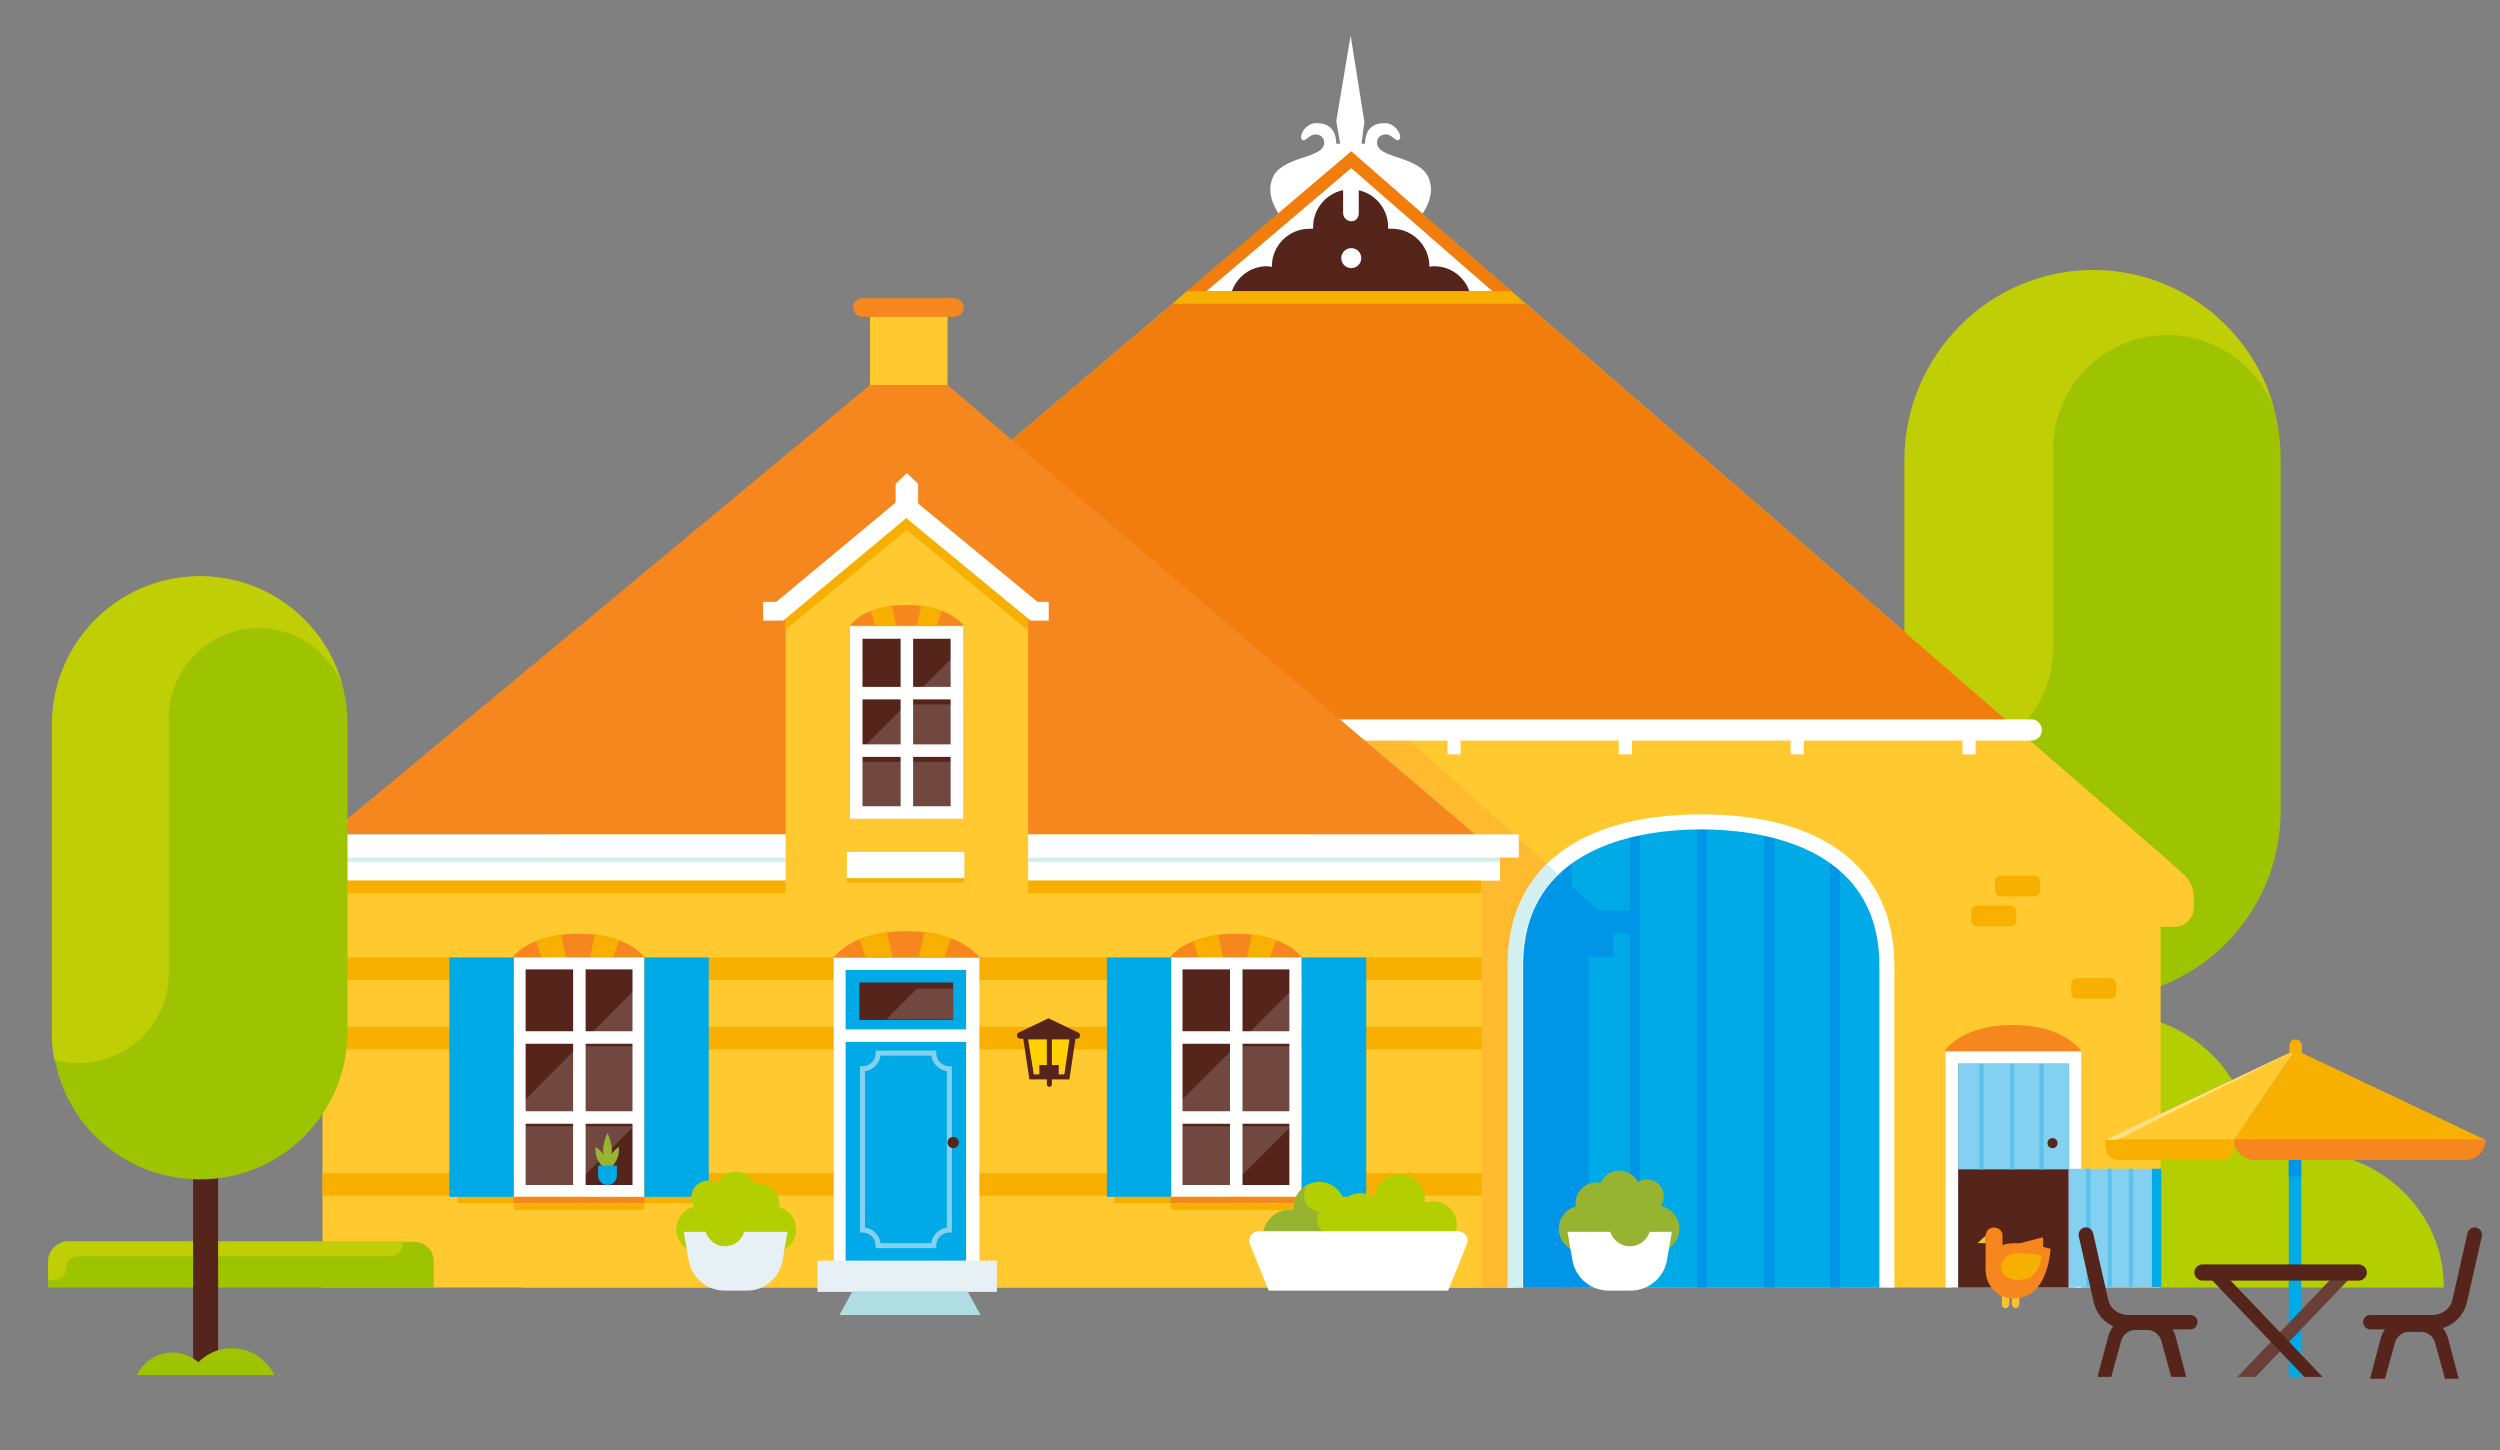 <svg id="rechts" xmlns="http://www.w3.org/2000/svg" width="400" height="232"><rect width="100%" height="100%" fill="#808080" stroke="none"/><style>.st0{fill:#b3cf01}.st1{fill:#55241a}.st2{fill:#9ec300}.st3{fill:#c0ce06}.st4{fill:#ffc92f}.st5{fill:#ffba2f}.st6{fill:#f17d0d}.st7{fill:#fff}.st8{fill:#84d0f0}.st9{fill:#5dc1eb}.st10{fill:#00aae6}.st11{fill:#f6861e}.st12{fill:#0095e6}.st13{fill:#d3f0f0}.st14{fill:#f8b000}.st15{fill:#ffe18b}.st16{fill:#6a3f36}.st17{fill:#fac133}.st18{fill:#71483f}.st19{fill:#96b432}.st20{fill:#e7f1f5}.st21{fill:#ffd100}.st22{fill:#b0dde2}</style><circle class="st0" cx="360.5" cy="185.1" r="2.6"/><path class="st0" d="M322.5 199.6v6.4H391v-.2c0-11.9-10.1-21.6-22.5-21.6-3 0-5.8.6-8.3 1.6.1-.7.1-1.3.1-2 0-11.9-10.1-21.6-22.5-21.6s-22.5 9.7-22.5 21.6c0 6.2 2.7 11.8 7.2 15.8z" id="XMLID_225_"/><g id="XMLID_200_"><g id="XMLID_218_"><path class="st1" d="M334.1 158.7h4v37.2h-4z" id="XMLID_224_"/></g><path class="st2" d="M334.9 159.8c16.6 0 30-13.5 30-30V73.3c0-16.6-13.5-30-30-30-16.6 0-30 13.5-30 30v56.5c0 16.6 13.5 30 30 30z" id="XMLID_217_"/><path class="st3" d="M334.9 43.2c13.9 0 25.6 9.5 29 22.3-2.6-6.9-9.3-11.9-17.1-11.9-10.1 0-18.2 8.1-18.3 18.2v31.8c0 10.1-8.2 18.3-18.3 18.3-1.7 0-3.4-.3-5-.7-.3-1.8-.5-3.6-.5-5.5V73.3c.2-16.6 13.7-30.1 30.2-30.1z" id="XMLID_216_"/></g><path class="st4" d="M349.5 140l-3.7-3.3L216.2 24.4 83.6 136.7V206h262.1v-57.7h2.2c1.7 0 3.1-1.4 3.1-3.1v-1.3c.1-1.4-.5-3-1.5-3.9z"/><path class="st5" d="M221.9 115.2l33.9 30.5h6.4v3.7h-4v3.7h-4V206l-29.1.1-18.5-84.2-2.3-6.7z"/><path class="st6" d="M216.2 24.4l-85.4 72.3v18.5H321z"/><path class="st7" d="M209.4 118.5H325c.9 0 1.7-.7 1.7-1.7 0-.9-.7-1.7-1.7-1.7H209.4c-.9 0-1.7.7-1.7 1.7s.7 1.7 1.7 1.7z"/><path class="st7" d="M231.6 117.8h2.1v2.9h-2.1zm27.4 0h2.1v2.9H259zm27.5 0h2.1v2.9h-2.1zm27.5 0h2.1v2.9H314z"/><path class="st1" d="M312.3 169.2h19.8V206h-19.8z"/><path class="st7" d="M331 206v-35.8h-17.7V206h-2v-37.8H333V206z"/><path class="st8" d="M331 187h13.3v18.9H331z"/><path class="st9" d="M333.8 187h.7v18.9h-.7zm3.4 0h.7v18.9h-.7zm3.4 0h.7v18.9h-.7z"/><path class="st10" d="M344.3 187h1.5v18.9h-1.5z"/><path class="st8" d="M313.3 170.2h17.8v16.9h-17.8z"/><circle class="st1" cx="328.4" cy="182.9" r=".8"/><path class="st9" d="M316.7 170.2h.7v16.9h-.7zm4.9 0h.7v16.9h-.7zm4.7 0h.7v16.9h-.7z"/><path class="st11" d="M333 168.2h-21.9s2.6-4.2 10.9-4.2c8.4 0 11 4.2 11 4.2z" id="XMLID_198_"/><path class="st10" d="M242.4 206v-51.5c0-16.4 13.3-23 29.7-23s29.7 6.6 29.7 23V206h-59.4z"/><path class="st12" d="M254.2 153.1h4v-3.7h4v-3.7h-6.4l-7.4-6.6c-3.7 3.6-6 8.7-6 15.4V206h11.8v-52.9z"/><path class="st12" d="M273.1 131.9h-1.6V206h1.6v-74.1zm-10.7 1.1h-1.6v73h1.6v-73zm-12.5 3.9V206h1.6v-69.1h-1.6zm44.5 1.3h-1.6V206h1.6v-67.8zm-10.5-5.2h-1.6v73h1.6v-73z"/><path class="st7" d="M272.2 130.3c19.7 0 30.9 8.8 30.9 24.2V206h-2.4v-51.5c0-19.7-20-21.8-28.5-21.8-8.6 0-28.5 2.1-28.5 21.8V206h.2-2.6v-51.5c-.1-15.4 11.2-24.2 30.9-24.2z"/><path class="st13" d="M241.2 154.5V206h2.4v-51.5c0-6.7 2.3-11.3 5.7-14.6l-1.8-1.7c-4.1 4.1-6.3 9.5-6.3 16.3z"/><g id="XMLID_180_"><path class="st14" d="M321.7 148.2h-5.4c-.5 0-.9-.4-.9-.9v-1.5c0-.5.4-.9.9-.9h5.4c.5 0 .9.4.9.9v1.5c0 .6-.4.9-.9.9z" id="XMLID_184_"/><path class="st14" d="M332.3 159.8h5.4c.5 0 .9-.4.9-.9v-1.5c0-.5-.4-.9-.9-.9h-5.4c-.5 0-.9.4-.9.9v1.5c0 .5.4.9.9.9z" id="XMLID_76_"/><path class="st14" d="M325.5 143.4h-5.4c-.5 0-.9-.4-.9-.9V141c0-.5.4-.9.9-.9h5.4c.5 0 .9.4.9.9v1.5c0 .5-.4.9-.9.9z" id="XMLID_181_"/></g><g id="XMLID_169_"><path class="st4" d="M139.2 50.3h12.4v23.5h-12.4z" id="XMLID_171_"/><path class="st11" d="M152.7 50.7H138c-.8 0-1.5-.7-1.5-1.5s.7-1.5 1.5-1.5h14.7c.8 0 1.5.7 1.5 1.5s-.7 1.5-1.5 1.5z"/></g><path class="st4" d="M51.6 134.4h185.5V206H51.6z" id="XMLID_168_"/><path class="st14" d="M51.6 187.7h185.5v3.6H51.6zm0-23.4h185.5v3.6H51.6zm0-11.1h185.5v3.6H51.6z"/><g id="XMLID_54_"><g id="XMLID_68_"><path class="st1" d="M391.2 220.6l-1.6-5.8c-.3-1-1.2-1.7-2.2-1.7h-2c-1 0-1.9.7-2.2 1.7l-1.6 5.8h-2.4l1.7-6.4c.5-2 2.3-3.4 4.4-3.4h2c2.1 0 3.9 1.4 4.4 3.4l1.7 6.4h-2.2z" id="XMLID_69_"/></g><g id="XMLID_64_"><g id="XMLID_66_"><path class="st1" d="M350.4 212.7h-10c-2.6 0-4.8-1.8-5.4-4.3l-2.4-10.6c-.1-.6.2-1.2.9-1.4.6-.1 1.2.2 1.4.9l2.4 10.6c.3 1.5 1.7 2.5 3.2 2.5h10c.6 0 1.1.5 1.1 1.1 0 .7-.5 1.2-1.2 1.2z" id="XMLID_67_"/></g><path class="st1" d="M337.8 220.3l1.6-5.8c.3-1 1.2-1.7 2.2-1.7h2c1 0 1.9.7 2.2 1.7l1.6 5.8h2.4l-1.7-6.4c-.5-2-2.3-3.4-4.4-3.4h-2c-2.1 0-3.9 1.4-4.4 3.4l-1.7 6.4h2.2z" id="XMLID_65_"/></g><g id="XMLID_58_"><path class="st10" d="M366.2 185.5h2v34.8h-2z" id="XMLID_63_"/><path class="st12" d="M366.2 185.5h2v2.7h-2z" id="XMLID_62_"/><path class="st14" d="M367.3 168l-9.9 14.4h40.3z"/><path class="st4" d="M357.4 182.4h-20.5l30.4-14.4z" id="XMLID_61_"/><path class="st11" d="M394.4 185.6h-33.7c-1.8 0-3.3-1.5-3.3-3.3h40.3c0 1.9-1.5 3.3-3.3 3.3z" id="XMLID_60_"/><path class="st14" d="M355.4 185.6H339c-1.2 0-2.1-.9-2.1-2.1v-1.2h20.6v1.2c0 1.2-.9 2.1-2.1 2.1z" id="XMLID_59_"/><path class="st15" d="M367.3 168l-28.7 14.4h-1.7z"/><path class="st14" d="M368.3 168.5v-1.2c0-.6-.5-1-1-1-.6 0-1 .5-1 1v1.2h2z"/></g><path class="st16" d="M360.9 220.3l15.1-15.8-1.5-1.5-16.5 17.3z"/><path class="st1" d="M352.4 204.9h25c.7 0 1.3-.6 1.3-1.3 0-.7-.6-1.3-1.3-1.3h-25c-.7 0-1.3.6-1.3 1.3 0 .7.6 1.3 1.3 1.3z" id="XMLID_57_"/><path class="st1" d="M371.6 220.3L355.1 203l-1.5 1.5 15.1 15.8z"/><g id="XMLID_55_"><path class="st1" d="M379.3 212.7h10c2.6 0 4.8-1.8 5.4-4.3l2.4-10.6c.1-.6-.2-1.2-.9-1.4-.6-.1-1.2.2-1.4.9l-2.4 10.6c-.3 1.5-1.7 2.5-3.2 2.5h-10c-.6 0-1.1.5-1.1 1.1 0 .7.5 1.2 1.2 1.2z" id="XMLID_56_"/></g></g><path class="st2" d="M7.7 206h61.7v-4.2c0-1.7-1.4-3.1-3.1-3.1H10.8c-1.7 0-3.1 1.4-3.1 3.1v4.2z" id="XMLID_40_"/><path class="st3" d="M7.7 201.8v3h1c1 0 1.9-.8 1.9-1.9s.8-1.9 1.9-1.9h50c1 0 1.9-.8 1.9-1.9v-.5H10.8c-1.7.1-3.1 1.5-3.1 3.2z"/><g id="XMLID_22_"><g id="XMLID_27_"><path class="st17" d="M320.9 209.3c.3 0 .6-.3.6-.6v-3c0-.3-.3-.6-.6-.6s-.6.3-.6.6v3c0 .4.3.6.6.6z" id="XMLID_30_"/><path class="st17" d="M322.5 209.3c.3 0 .6-.3.6-.6v-3c0-.3-.3-.6-.6-.6s-.6.3-.6.6v3c.1.4.3.6.6.6z" id="XMLID_29_"/><path class="st11" d="M320.2 199.3c2.2-1.1 7.9.5 7.9.5s-.3 6-3.8 7.5c-2.3 1-5 .3-6.1-2-1.1-2.1-.3-4.8 2-6z" id="XMLID_28_"/></g><path class="st11" d="M319 196.4c-.7 0-1.3.6-1.3 1.3v5.6l2.7-2.5v-3.2c0-.6-.6-1.2-1.4-1.2z" id="XMLID_26_"/><path class="st17" d="M317.7 197.7l-1.3 1.2h1.3z" id="XMLID_25_"/><path class="st11" d="M326.9 198.1v2.3l-4.8-1.2 4.6-1.2c.1 0 .2.1.2.1z" id="XMLID_24_"/><path class="st14" d="M322.9 204.8c.5 0 .9-.1 1.4-.2 1.6-.5 2.2-2.4 2.4-3.7-.9-.2-2.3-.4-3.5-.4-.9 0-1.3.1-1.5.2-1.4.6-1.9 1.9-1.2 3 .4.7 1.3 1.1 2.4 1.1z" id="XMLID_23_"/></g><path class="st14" d="M91.8 191.5h20.9v1H91.8z"/><path class="st11" d="M103.1 153.2H82s2.5-3.8 10.6-3.8 10.5 3.8 10.5 3.8z" id="XMLID_83_"/><path class="st14" d="M85.8 150.6l.9 2.7h3.9l-.8-3.7c-1.7.2-3 .5-4 1zm9.4-1.1l-.8 3.7h3.7l1-2.8c-1.1-.3-2.4-.7-3.9-.9z" id="XMLID_71_"/><path class="st1" d="M83.7 154.1h18v36.6h-18z"/><path class="st18" d="M93.3 167.4v-.7h8.3v-8.4l-17.9 18v14.3H91l10.4-10.4H84.1v-.7h17.3v.7l.2-.2v-12.6z"/><path class="st19" d="M97.9 184.1c0 1.5-.7 2.8-.7 2.8s-.7-1.2-.7-2.8c0-1.5.7-2.8.7-2.8s.7 1.3.7 2.8z"/><path class="st19" d="M96.8 185.2c.5 1.1.4 2.2.4 2.2s-.9-.6-1.5-1.7-.4-2.2-.4-2.2 1 .6 1.5 1.7z"/><path class="st19" d="M97.5 185.2c-.5 1.1-.4 2.2-.4 2.2s.9-.6 1.5-1.7.4-2.2.4-2.2-.9.6-1.5 1.7z"/><path class="st10" d="M97.2 189.6c-.8 0-1.5-.7-1.5-1.5v-1.6h3v1.6c0 .8-.7 1.5-1.5 1.5z"/><path class="st7" d="M82.2 153.2v38.3h20.9v-38.3H82.2zm19 36.4H84.1v-34.5h17.1v34.5z"/><path class="st7" d="M83.1 165h19.1v2H83.1zm0 12.8h19.1v2H83.1z"/><path class="st7" d="M91.7 153.8h2v36.8h-2z"/><path class="st10" d="M103.1 153.2h10.3v38.3h-10.3z"/><path class="st14" d="M73.2 191.5h20.9v1H73.2z"/><path class="st10" d="M71.9 153.2h10.3v38.3H71.9z"/><path class="st11" d="M82.2 191.5h20.9v1H82.2z"/><path class="st14" d="M102.6 193.6H82.7c-.3 0-.5-.2-.5-.5v-.5h20.9v.5c0 .3-.2.5-.5.5z"/><path class="st11" d="M208.3 153.2h-21.1s2.5-3.8 10.6-3.8c8 0 10.5 3.8 10.5 3.8z" id="XMLID_6_"/><path class="st14" d="M190.9 150.6l.9 2.7h3.9l-.8-3.7c-1.6.2-2.9.5-4 1zm9.4-1.1l-.8 3.7h3.7l1-2.8c-1.1-.3-2.3-.7-3.9-.9z" id="XMLID_1_"/><path class="st1" d="M188.8 154.1h18v36.6h-18z"/><path class="st18" d="M198.4 167.4v-.7h8.4v-8.4l-18 18v14.3h7.3l10.5-10.4h-17.4v-.7h17.4v.7l.2-.2v-12.6z"/><path class="st7" d="M187.3 153.2v38.3h20.9v-38.3h-20.9zm19 36.4h-17.1v-34.5h17.1v34.5z"/><path class="st7" d="M188.3 165h19.1v2h-19.1zm0 12.8h19.1v2h-19.1z"/><path class="st7" d="M196.8 153.8h2v36.8h-2z"/><path class="st10" d="M208.3 153.2h10.3v38.3h-10.3z"/><path class="st14" d="M196.9 191.5h20.9v1h-20.9z"/><path class="st10" d="M177.1 153.2h10.3v38.3h-10.3z"/><path class="st14" d="M178.3 191.5h20.9v1h-20.9z"/><path class="st11" d="M187.3 191.5h20.9v1h-20.9z"/><path class="st14" d="M207.7 193.6h-19.9c-.3 0-.5-.2-.5-.5v-.5h20.9v.5c.1.3-.2.5-.5.5z"/><path class="st11" d="M52.6 133.5H236l-84.4-71.9h-12.4z"/><path class="st7" d="M46.6 133.5H243v3.7H46.6zm3 3.7H240v3.7H49.6z"/><path class="st13" d="M49.6 137.2H240v.7H49.6z"/><path class="st10" d="M133.9 155.2h20.7v46.7h-20.7z"/><path class="st7" d="M156.7 203.9h-23.3v-50.7h23.3v50.7zm-21.4-2h19.3v-46.7h-19.3v46.7z"/><path class="st20" d="M130.8 201.7h28.7v5h-28.7z" id="XMLID_80_"/><path class="st1" d="M137.5 157.2h15v6h-15z"/><path class="st8" d="M149.8 199.7h-9.7v-.4c0-1.1-.9-2.1-2.1-2.1h-.4v-26.6h.4c1.1 0 2.1-.9 2.1-2.1v-.4h9.7v.4c0 1.1.9 2.1 2.1 2.1h.4v26.6h-.4c-1.1 0-2.1.9-2.1 2.1v.4zm-8.9-.8h8.1c.2-1.3 1.2-2.3 2.5-2.5v-25c-1.3-.2-2.3-1.2-2.5-2.5h-8.1c-.2 1.3-1.2 2.3-2.5 2.5v25c1.3.2 2.3 1.2 2.5 2.5z"/><circle class="st1" cx="152.5" cy="182.8" r=".9"/><path class="st7" d="M133.9 164.7h22.2v2h-22.2z"/><path class="st18" d="M152.5 163.1v-4.9h-5.8l-4.9 4.9z"/><path class="st11" d="M156.7 153.2h-23.3s2.7-4.2 11.6-4.2 11.7 4.2 11.7 4.2z" id="XMLID_15_"/><path class="st14" d="M137.5 150.2l1 2.9h4.3l-.9-4c-1.8.3-3.2.7-4.4 1.1zm10.4-1.1l-.9 4.1h4.1l1.1-3.1c-1.2-.4-2.6-.8-4.3-1z" id="XMLID_7_"/><path class="st14" d="M52.6 140.9H237v2H52.6z"/><path class="st4" d="M164.5 97L145 80.9 125.7 97v47.5h38.8z"/><path class="st14" d="M125.7 100.7l19.4-15.9 19.4 16.1V97L145 80.9 125.7 97z"/><path class="st7" d="M167.8 99.3h-2.9L145 82.9l-19.7 16.4h-3.2v-3h2.1L145 79l21 17.3h1.8z"/><path class="st1" d="M137.6 101.2h15.1v28.6h-15.1z"/><path class="st18" d="M146 111.6h6.2v1.1H145l-7.4 7.4v.7h14.6v1.1h-14.6v8h15V105z"/><path class="st7" d="M154.2 131H136v-30.8h18.1V131zm-16.2-2h14.1v-26.8H138V129z"/><path class="st7" d="M144.1 101.1h2v29.4h-2z"/><path class="st7" d="M137 109.9h16.3v2H137zm0 9.2h16.3v2H137z"/><path class="st11" d="M154.2 100.1H136s2.1-3.3 9-3.3 9.2 3.3 9.2 3.3z" id="XMLID_75_"/><path class="st14" d="M139.3 97.8l.8 2.3h3.3l-.7-3.1c-1.4.1-2.5.4-3.4.8zm8.1-.9l-.7 3.2h3.2l.8-2.4c-.9-.3-2-.6-3.3-.8z" id="XMLID_18_"/><path class="st14" d="M135.5 140.5h18.8v.7h-18.8z"/><path class="st7" d="M135.5 136.3h18.8v4.2h-18.8zM146.9 81h-3.6v-3.6l1.8-1.7 1.8 1.7z"/><g id="XMLID_1481_"><path class="st21" d="M170.9 170.8l.8-5h-7.6l.7 5z" id="XMLID_1492_"/><path class="st1" d="M167.9 173.9c-.2 0-.4-.2-.4-.4v-7.6c0-.2.2-.4.4-.4s.4.2.4.4v7.6c0 .2-.2.4-.4.4z" id="XMLID_1485_"/><path class="st1" d="M171.1 172.7h-6.4l-1.1-7.3h8.6l-1.1 7.3zm-5.7-.8h4.9l.8-5.6h-6.6l.9 5.6z" id="XMLID_1484_"/><path class="st1" d="M167.6 163l-4.6 2.2c-.5.2-.3 1 .2 1h9.1c.6 0 .7-.8.2-1l-4.6-2.2c.1-.1-.1-.1-.3 0z" id="XMLID_1483_"/><path class="st1" d="M166.3 170.4h3.1v1.9h-3.1z" id="XMLID_1482_"/></g><path class="st7" d="M222.4 31s.9-.3.9-1.9c0-1.6-4.9-3-4.9-6 0-2.6 1.4-3.4 3.2-3.4 1.7 0 2.8 2 2.3 2.6-.4.6-1.2-.8-2.1-.8-1.1 0-1.7.8-1.4 1.8.8 2.1 6.8 1.8 8.2 5.2s-1.8 6.7-1.8 6.7l-4.4-4.2zm-12.6 0s-.9-.3-.9-1.9c0-1.6 4.9-3 4.9-6 0-2.6-1.4-3.4-3.2-3.4-1.7 0-2.8 2-2.3 2.6.4.6 1.2-.8 2.1-.8 1.1 0 1.7.8 1.4 1.8-.8 2.1-6.8 1.8-8.2 5.2s1.8 6.7 1.8 6.7l4.4-4.2zm7.7-5.4h-2.6l-1.1-6.2 2.3-13.7 2.2 13.8z"/><path class="st7" d="M207.7 32.2l-.5-2.3 3.8-4.8 2.4-2.1h5.5l3 3.4 2.7 2.1-.7 3.7h-16.2"/><g id="XMLID_173_"><g id="XMLID_176_"><path class="st1" d="M30.9 187.9h4v31.5h-4z" id="XMLID_177_"/></g><path class="st2" d="M32 188.7c13.1 0 23.6-10.6 23.6-23.6v-49.3c0-13.1-10.6-23.6-23.6-23.6-13.1 0-23.6 10.6-23.6 23.6v49.3c-.1 13.1 10.5 23.6 23.6 23.6z" id="XMLID_175_"/><path class="st3" d="M32 92.2c11 0 20.2 7.5 22.8 17.6-2-5.4-7.3-9.3-13.4-9.3-7.9 0-14.3 6.4-14.4 14.3v40.9c0 7.9-6.4 14.4-14.4 14.4a16 16 0 0 1-3.9-.5c-.3-1.4-.4-2.8-.4-4.3V116c0-13.2 10.6-23.8 23.7-23.8z" id="XMLID_174_"/><path class="st2" d="M33.3 220c-1-2.1-3.2-3.6-5.7-3.6s-4.7 1.5-5.7 3.6h11.4z"/><path class="st2" d="M43.9 220c-1.2-2.5-3.8-4.3-6.8-4.3s-5.6 1.8-6.8 4.3h13.6z"/></g><g id="XMLID_50_"><path class="st0" d="M206.2 193.6c.3 0 .5 0 .8.1v-.5c0-2.2 1.8-4.1 4.1-4.1 1.8 0 3.4 1.2 3.9 2.9.7-.7 1.7-1.1 2.7-1.1.8 0 1.5.2 2.2.6.2-2 1.9-3.6 4-3.6 2.2 0 4.1 1.8 4.1 4.1 0 .2 0 .4-.1.5.4-.2.9-.3 1.4-.3 2.1 0 3.8 1.7 3.8 3.8 0 2.1-1.7 3.8-3.8 3.8-.5 0-.9-.1-1.3-.2v3.1h-19.8v-1.6c-.6.3-1.2.5-1.9.5-2.2 0-4.1-1.8-4.1-4.1 0-2 1.8-3.9 4-3.9z" id="XMLID_53_"/><path class="st19" d="M206.2 193.6c.3 0 .5 0 .8.1v-.5c0-1.5.8-2.7 1.9-3.5-.2 1-.4 1.8 0 2.7.4.8 1.3 1.4 2.2 1.6-.5.7-.5 1.7 0 2.4.4.7 1.2 1.3 1.9 1.7 1.6.9 3.5 1.4 5.3.9-.2 1.1-.5 2.2-1.1 3.1-.1.2-.3.3-.4.5h-8.7V201c-.6.3-1.2.5-1.9.5-2.2 0-4.1-1.8-4.1-4.1.1-1.9 1.9-3.8 4.1-3.8z" id="XMLID_52_"/><path class="st7" d="M234.7 199.1l-3 7.4H203l-3-7.4c-.4-1 .3-2.1 1.4-2.1h31.9c1.1 0 1.8 1.1 1.4 2.1z" id="XMLID_51_"/></g><g id="XMLID_31_"><circle class="st19" cx="255.4" cy="196.6" r="3.7" id="XMLID_39_"/><circle class="st19" cx="253.1" cy="196.6" r="3.7" id="XMLID_38_"/><circle class="st19" cx="265" cy="196.6" r="3.7" id="XMLID_37_"/><circle class="st19" cx="259.1" cy="190.6" r="3.3" id="XMLID_36_"/><circle class="st19" cx="255.4" cy="192.5" r="3.3" id="XMLID_35_"/><circle class="st19" cx="263.5" cy="191.4" r="2.7" id="XMLID_34_"/><path class="st7" d="M260.9 206.5h-3.5c-2.8 0-5.3-2-5.8-4.8l-.8-4.6h16.7l-.8 4.6c-.5 2.8-3 4.8-5.8 4.8z" id="XMLID_33_"/><circle class="st19" cx="260.8" cy="196.1" r="3.3" id="XMLID_32_"/></g><g id="XMLID_41_"><circle class="st0" cx="121.4" cy="196.7" r="3.7" id="XMLID_49_"/><circle class="st0" cx="123.7" cy="196.7" r="3.7" id="XMLID_48_"/><circle class="st0" cx="111.9" cy="196.7" r="3.7" id="XMLID_47_"/><circle class="st0" cx="117.7" cy="190.8" r="3.3" id="XMLID_46_"/><circle class="st0" cx="121.4" cy="192.7" r="3.3" id="XMLID_45_"/><circle class="st0" cx="113.3" cy="191.6" r="2.7" id="XMLID_44_"/><path class="st20" d="M116 206.5h3.5c2.8 0 5.2-2 5.7-4.8l.8-4.6h-16.6l.8 4.6c.5 2.8 3 4.8 5.8 4.8z" id="XMLID_43_"/><circle class="st0" cx="116" cy="196.2" r="3.2" id="XMLID_42_"/></g><path class="st22" d="M156.9 210.4l-2.1-3.8h-18.4l-2.1 3.8z"/><path class="st7" d="M241.2 46.6l-25-21.6-25.5 21.6z"/><path class="st1" d="M235.1 46.6c-.8-2.3-3-4-5.6-4-.3 0-.5 0-.8.1v-.1c0-3.3-2.7-6-6-6h-.6v-.3c0-3.3-2.7-6-6-6s-6 2.7-6 6v.3h-.6c-3.3 0-6 2.7-6 6v.1c-.2 0-.5-.1-.8-.1-2.6 0-4.8 1.7-5.6 4h38z"/><path class="st6" d="M242 49.4l-25.8-22.5-24.6 20.9-1.3-1.6 25.9-22 27.1 23.7z"/><circle class="st7" cx="216.2" cy="41.3" r="1.6"/><path class="st14" d="M187.6 48.6h56.5l-2.3-2h-51.9z"/><path class="st7" d="M216.2 35.4c-.7 0-1.3-.6-1.3-1.3v-4.7h2.5v4.7c0 .8-.5 1.3-1.2 1.3z"/></svg>